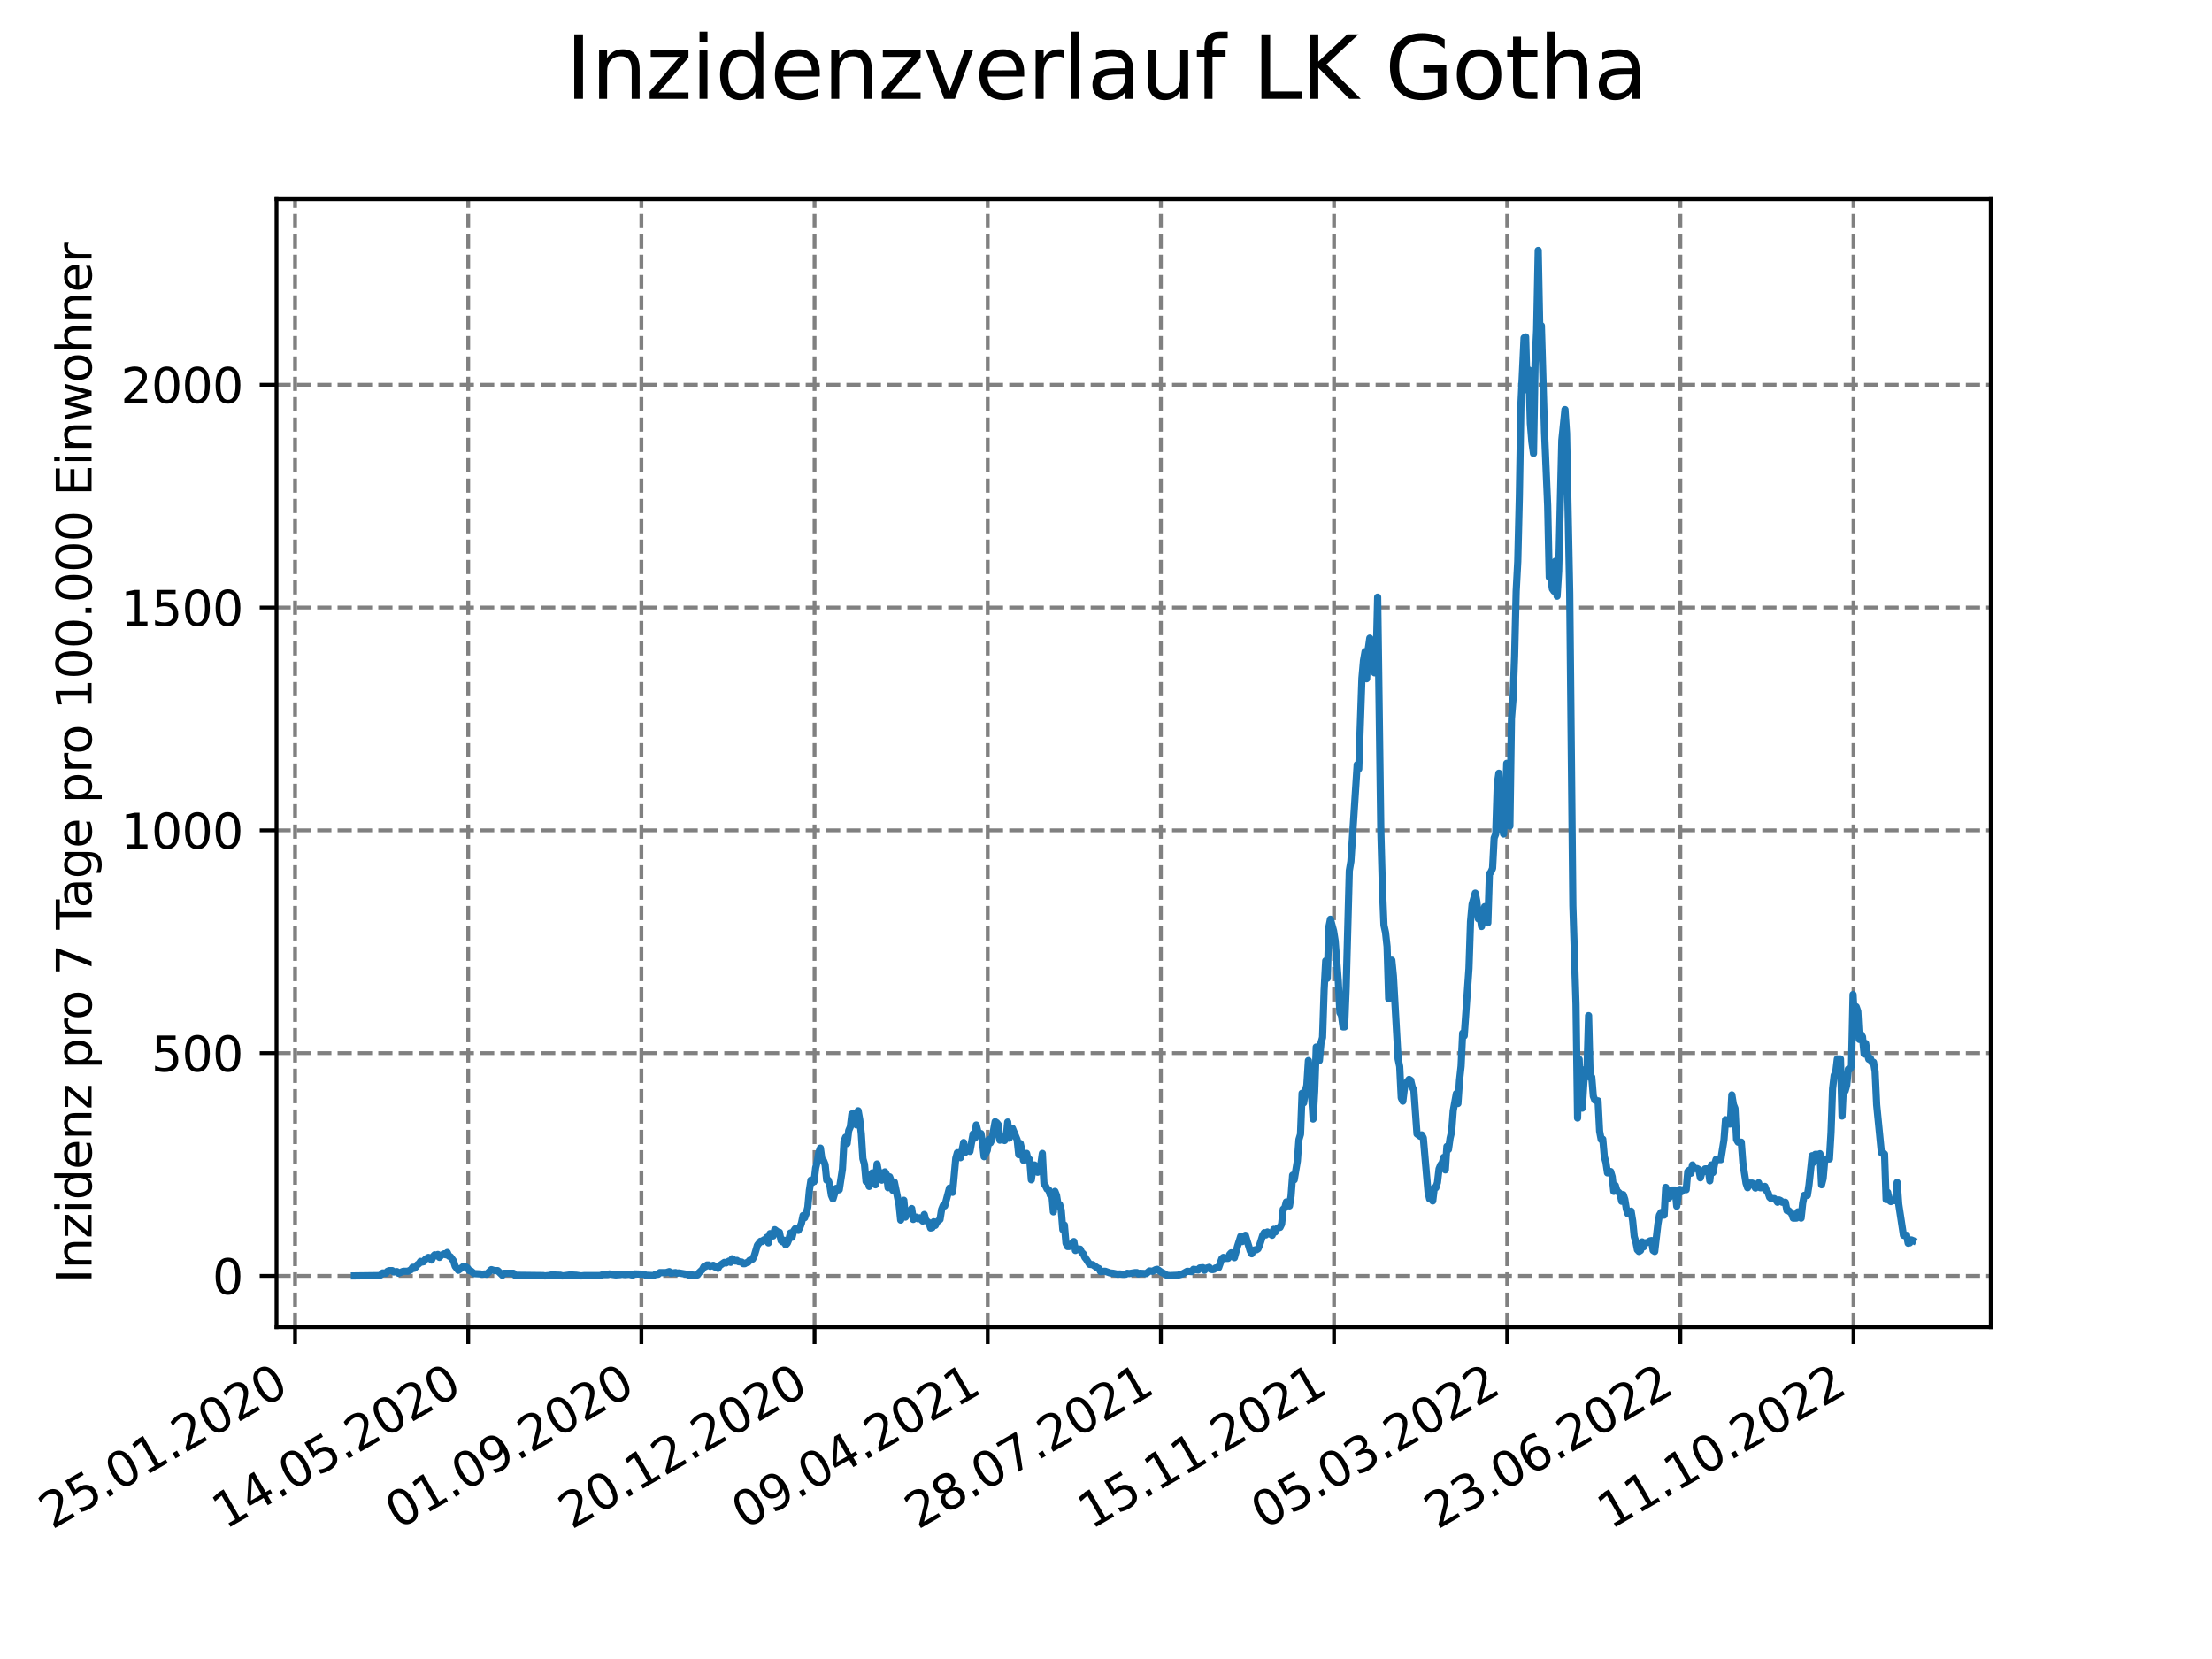 <?xml version="1.0" encoding="utf-8" standalone="no"?>
<!DOCTYPE svg PUBLIC "-//W3C//DTD SVG 1.1//EN"
  "http://www.w3.org/Graphics/SVG/1.1/DTD/svg11.dtd">
<svg xmlns:xlink="http://www.w3.org/1999/xlink" width="460.8pt" height="345.6pt" viewBox="0 0 460.8 345.6" xmlns="http://www.w3.org/2000/svg" version="1.1">
 <defs>
  <style type="text/css">*{stroke-linejoin: round; stroke-linecap: butt}</style>
 </defs>
 <g id="figure_1">
  <g id="patch_1">
   <path d="M 0 345.6 
L 460.8 345.6 
L 460.8 0 
L 0 0 
z
" style="fill: #ffffff"/>
  </g>
  <g id="axes_1">
   <g id="patch_2">
    <path d="M 57.6 276.48 
L 414.72 276.48 
L 414.72 41.472 
L 57.6 41.472 
z
" style="fill: #ffffff"/>
   </g>
   <g id="matplotlib.axis_1">
    <g id="xtick_1">
     <g id="line2d_1">
      <path d="M 61.467 276.48 
L 61.467 41.472 
" clip-path="url(#pa904f0b504)" style="fill: none; stroke-dasharray: 2.96,1.28; stroke-dashoffset: 0; stroke: #808080; stroke-width: 0.8"/>
     </g>
     <g id="line2d_2">
      <defs>
       <path id="m68009071b3" d="M 0 0 
L 0 3.5 
" style="stroke: #000000; stroke-width: 0.8"/>
      </defs>
      <g>
       <use xlink:href="#m68009071b3" x="61.467" y="276.48" style="stroke: #000000; stroke-width: 0.8"/>
      </g>
     </g>
     <g id="text_1">
      <!-- 25.01.2020 -->
      <g transform="translate(10.842 318.689) rotate(-30) scale(0.1 -0.1)">
       <defs>
        <path id="DejaVuSans-32" d="M 1228 531 
L 3431 531 
L 3431 0 
L 469 0 
L 469 531 
Q 828 903 1448 1529 
Q 2069 2156 2228 2338 
Q 2531 2678 2651 2914 
Q 2772 3150 2772 3378 
Q 2772 3750 2511 3984 
Q 2250 4219 1831 4219 
Q 1534 4219 1204 4116 
Q 875 4013 500 3803 
L 500 4441 
Q 881 4594 1212 4672 
Q 1544 4750 1819 4750 
Q 2544 4750 2975 4387 
Q 3406 4025 3406 3419 
Q 3406 3131 3298 2873 
Q 3191 2616 2906 2266 
Q 2828 2175 2409 1742 
Q 1991 1309 1228 531 
z
" transform="scale(0.016)"/>
        <path id="DejaVuSans-35" d="M 691 4666 
L 3169 4666 
L 3169 4134 
L 1269 4134 
L 1269 2991 
Q 1406 3038 1543 3061 
Q 1681 3084 1819 3084 
Q 2600 3084 3056 2656 
Q 3513 2228 3513 1497 
Q 3513 744 3044 326 
Q 2575 -91 1722 -91 
Q 1428 -91 1123 -41 
Q 819 9 494 109 
L 494 744 
Q 775 591 1075 516 
Q 1375 441 1709 441 
Q 2250 441 2565 725 
Q 2881 1009 2881 1497 
Q 2881 1984 2565 2268 
Q 2250 2553 1709 2553 
Q 1456 2553 1204 2497 
Q 953 2441 691 2322 
L 691 4666 
z
" transform="scale(0.016)"/>
        <path id="DejaVuSans-2e" d="M 684 794 
L 1344 794 
L 1344 0 
L 684 0 
L 684 794 
z
" transform="scale(0.016)"/>
        <path id="DejaVuSans-30" d="M 2034 4250 
Q 1547 4250 1301 3770 
Q 1056 3291 1056 2328 
Q 1056 1369 1301 889 
Q 1547 409 2034 409 
Q 2525 409 2770 889 
Q 3016 1369 3016 2328 
Q 3016 3291 2770 3770 
Q 2525 4250 2034 4250 
z
M 2034 4750 
Q 2819 4750 3233 4129 
Q 3647 3509 3647 2328 
Q 3647 1150 3233 529 
Q 2819 -91 2034 -91 
Q 1250 -91 836 529 
Q 422 1150 422 2328 
Q 422 3509 836 4129 
Q 1250 4750 2034 4750 
z
" transform="scale(0.016)"/>
        <path id="DejaVuSans-31" d="M 794 531 
L 1825 531 
L 1825 4091 
L 703 3866 
L 703 4441 
L 1819 4666 
L 2450 4666 
L 2450 531 
L 3481 531 
L 3481 0 
L 794 0 
L 794 531 
z
" transform="scale(0.016)"/>
       </defs>
       <use xlink:href="#DejaVuSans-32"/>
       <use xlink:href="#DejaVuSans-35" x="63.623"/>
       <use xlink:href="#DejaVuSans-2e" x="127.246"/>
       <use xlink:href="#DejaVuSans-30" x="159.033"/>
       <use xlink:href="#DejaVuSans-31" x="222.656"/>
       <use xlink:href="#DejaVuSans-2e" x="286.279"/>
       <use xlink:href="#DejaVuSans-32" x="318.066"/>
       <use xlink:href="#DejaVuSans-30" x="381.689"/>
       <use xlink:href="#DejaVuSans-32" x="445.312"/>
       <use xlink:href="#DejaVuSans-30" x="508.936"/>
      </g>
     </g>
    </g>
    <g id="xtick_2">
     <g id="line2d_3">
      <path d="M 97.54 276.48 
L 97.54 41.472 
" clip-path="url(#pa904f0b504)" style="fill: none; stroke-dasharray: 2.96,1.28; stroke-dashoffset: 0; stroke: #808080; stroke-width: 0.8"/>
     </g>
     <g id="line2d_4">
      <g>
       <use xlink:href="#m68009071b3" x="97.54" y="276.48" style="stroke: #000000; stroke-width: 0.8"/>
      </g>
     </g>
     <g id="text_2">
      <!-- 14.05.2020 -->
      <g transform="translate(46.914 318.689) rotate(-30) scale(0.1 -0.1)">
       <defs>
        <path id="DejaVuSans-34" d="M 2419 4116 
L 825 1625 
L 2419 1625 
L 2419 4116 
z
M 2253 4666 
L 3047 4666 
L 3047 1625 
L 3713 1625 
L 3713 1100 
L 3047 1100 
L 3047 0 
L 2419 0 
L 2419 1100 
L 313 1100 
L 313 1709 
L 2253 4666 
z
" transform="scale(0.016)"/>
       </defs>
       <use xlink:href="#DejaVuSans-31"/>
       <use xlink:href="#DejaVuSans-34" x="63.623"/>
       <use xlink:href="#DejaVuSans-2e" x="127.246"/>
       <use xlink:href="#DejaVuSans-30" x="159.033"/>
       <use xlink:href="#DejaVuSans-35" x="222.656"/>
       <use xlink:href="#DejaVuSans-2e" x="286.279"/>
       <use xlink:href="#DejaVuSans-32" x="318.066"/>
       <use xlink:href="#DejaVuSans-30" x="381.689"/>
       <use xlink:href="#DejaVuSans-32" x="445.312"/>
       <use xlink:href="#DejaVuSans-30" x="508.936"/>
      </g>
     </g>
    </g>
    <g id="xtick_3">
     <g id="line2d_5">
      <path d="M 133.612 276.48 
L 133.612 41.472 
" clip-path="url(#pa904f0b504)" style="fill: none; stroke-dasharray: 2.96,1.28; stroke-dashoffset: 0; stroke: #808080; stroke-width: 0.8"/>
     </g>
     <g id="line2d_6">
      <g>
       <use xlink:href="#m68009071b3" x="133.612" y="276.48" style="stroke: #000000; stroke-width: 0.8"/>
      </g>
     </g>
     <g id="text_3">
      <!-- 01.09.2020 -->
      <g transform="translate(82.987 318.689) rotate(-30) scale(0.1 -0.1)">
       <defs>
        <path id="DejaVuSans-39" d="M 703 97 
L 703 672 
Q 941 559 1184 500 
Q 1428 441 1663 441 
Q 2288 441 2617 861 
Q 2947 1281 2994 2138 
Q 2813 1869 2534 1725 
Q 2256 1581 1919 1581 
Q 1219 1581 811 2004 
Q 403 2428 403 3163 
Q 403 3881 828 4315 
Q 1253 4750 1959 4750 
Q 2769 4750 3195 4129 
Q 3622 3509 3622 2328 
Q 3622 1225 3098 567 
Q 2575 -91 1691 -91 
Q 1453 -91 1209 -44 
Q 966 3 703 97 
z
M 1959 2075 
Q 2384 2075 2632 2365 
Q 2881 2656 2881 3163 
Q 2881 3666 2632 3958 
Q 2384 4250 1959 4250 
Q 1534 4250 1286 3958 
Q 1038 3666 1038 3163 
Q 1038 2656 1286 2365 
Q 1534 2075 1959 2075 
z
" transform="scale(0.016)"/>
       </defs>
       <use xlink:href="#DejaVuSans-30"/>
       <use xlink:href="#DejaVuSans-31" x="63.623"/>
       <use xlink:href="#DejaVuSans-2e" x="127.246"/>
       <use xlink:href="#DejaVuSans-30" x="159.033"/>
       <use xlink:href="#DejaVuSans-39" x="222.656"/>
       <use xlink:href="#DejaVuSans-2e" x="286.279"/>
       <use xlink:href="#DejaVuSans-32" x="318.066"/>
       <use xlink:href="#DejaVuSans-30" x="381.689"/>
       <use xlink:href="#DejaVuSans-32" x="445.312"/>
       <use xlink:href="#DejaVuSans-30" x="508.936"/>
      </g>
     </g>
    </g>
    <g id="xtick_4">
     <g id="line2d_7">
      <path d="M 169.685 276.48 
L 169.685 41.472 
" clip-path="url(#pa904f0b504)" style="fill: none; stroke-dasharray: 2.96,1.28; stroke-dashoffset: 0; stroke: #808080; stroke-width: 0.8"/>
     </g>
     <g id="line2d_8">
      <g>
       <use xlink:href="#m68009071b3" x="169.685" y="276.48" style="stroke: #000000; stroke-width: 0.8"/>
      </g>
     </g>
     <g id="text_4">
      <!-- 20.12.2020 -->
      <g transform="translate(119.06 318.689) rotate(-30) scale(0.1 -0.1)">
       <use xlink:href="#DejaVuSans-32"/>
       <use xlink:href="#DejaVuSans-30" x="63.623"/>
       <use xlink:href="#DejaVuSans-2e" x="127.246"/>
       <use xlink:href="#DejaVuSans-31" x="159.033"/>
       <use xlink:href="#DejaVuSans-32" x="222.656"/>
       <use xlink:href="#DejaVuSans-2e" x="286.279"/>
       <use xlink:href="#DejaVuSans-32" x="318.066"/>
       <use xlink:href="#DejaVuSans-30" x="381.689"/>
       <use xlink:href="#DejaVuSans-32" x="445.312"/>
       <use xlink:href="#DejaVuSans-30" x="508.936"/>
      </g>
     </g>
    </g>
    <g id="xtick_5">
     <g id="line2d_9">
      <path d="M 205.758 276.48 
L 205.758 41.472 
" clip-path="url(#pa904f0b504)" style="fill: none; stroke-dasharray: 2.96,1.28; stroke-dashoffset: 0; stroke: #808080; stroke-width: 0.8"/>
     </g>
     <g id="line2d_10">
      <g>
       <use xlink:href="#m68009071b3" x="205.758" y="276.48" style="stroke: #000000; stroke-width: 0.8"/>
      </g>
     </g>
     <g id="text_5">
      <!-- 09.04.2021 -->
      <g transform="translate(155.133 318.689) rotate(-30) scale(0.1 -0.1)">
       <use xlink:href="#DejaVuSans-30"/>
       <use xlink:href="#DejaVuSans-39" x="63.623"/>
       <use xlink:href="#DejaVuSans-2e" x="127.246"/>
       <use xlink:href="#DejaVuSans-30" x="159.033"/>
       <use xlink:href="#DejaVuSans-34" x="222.656"/>
       <use xlink:href="#DejaVuSans-2e" x="286.279"/>
       <use xlink:href="#DejaVuSans-32" x="318.066"/>
       <use xlink:href="#DejaVuSans-30" x="381.689"/>
       <use xlink:href="#DejaVuSans-32" x="445.312"/>
       <use xlink:href="#DejaVuSans-31" x="508.936"/>
      </g>
     </g>
    </g>
    <g id="xtick_6">
     <g id="line2d_11">
      <path d="M 241.831 276.48 
L 241.831 41.472 
" clip-path="url(#pa904f0b504)" style="fill: none; stroke-dasharray: 2.96,1.28; stroke-dashoffset: 0; stroke: #808080; stroke-width: 0.8"/>
     </g>
     <g id="line2d_12">
      <g>
       <use xlink:href="#m68009071b3" x="241.831" y="276.48" style="stroke: #000000; stroke-width: 0.8"/>
      </g>
     </g>
     <g id="text_6">
      <!-- 28.07.2021 -->
      <g transform="translate(191.205 318.689) rotate(-30) scale(0.1 -0.1)">
       <defs>
        <path id="DejaVuSans-38" d="M 2034 2216 
Q 1584 2216 1326 1975 
Q 1069 1734 1069 1313 
Q 1069 891 1326 650 
Q 1584 409 2034 409 
Q 2484 409 2743 651 
Q 3003 894 3003 1313 
Q 3003 1734 2745 1975 
Q 2488 2216 2034 2216 
z
M 1403 2484 
Q 997 2584 770 2862 
Q 544 3141 544 3541 
Q 544 4100 942 4425 
Q 1341 4750 2034 4750 
Q 2731 4750 3128 4425 
Q 3525 4100 3525 3541 
Q 3525 3141 3298 2862 
Q 3072 2584 2669 2484 
Q 3125 2378 3379 2068 
Q 3634 1759 3634 1313 
Q 3634 634 3220 271 
Q 2806 -91 2034 -91 
Q 1263 -91 848 271 
Q 434 634 434 1313 
Q 434 1759 690 2068 
Q 947 2378 1403 2484 
z
M 1172 3481 
Q 1172 3119 1398 2916 
Q 1625 2713 2034 2713 
Q 2441 2713 2670 2916 
Q 2900 3119 2900 3481 
Q 2900 3844 2670 4047 
Q 2441 4250 2034 4250 
Q 1625 4250 1398 4047 
Q 1172 3844 1172 3481 
z
" transform="scale(0.016)"/>
        <path id="DejaVuSans-37" d="M 525 4666 
L 3525 4666 
L 3525 4397 
L 1831 0 
L 1172 0 
L 2766 4134 
L 525 4134 
L 525 4666 
z
" transform="scale(0.016)"/>
       </defs>
       <use xlink:href="#DejaVuSans-32"/>
       <use xlink:href="#DejaVuSans-38" x="63.623"/>
       <use xlink:href="#DejaVuSans-2e" x="127.246"/>
       <use xlink:href="#DejaVuSans-30" x="159.033"/>
       <use xlink:href="#DejaVuSans-37" x="222.656"/>
       <use xlink:href="#DejaVuSans-2e" x="286.279"/>
       <use xlink:href="#DejaVuSans-32" x="318.066"/>
       <use xlink:href="#DejaVuSans-30" x="381.689"/>
       <use xlink:href="#DejaVuSans-32" x="445.312"/>
       <use xlink:href="#DejaVuSans-31" x="508.936"/>
      </g>
     </g>
    </g>
    <g id="xtick_7">
     <g id="line2d_13">
      <path d="M 277.903 276.48 
L 277.903 41.472 
" clip-path="url(#pa904f0b504)" style="fill: none; stroke-dasharray: 2.96,1.28; stroke-dashoffset: 0; stroke: #808080; stroke-width: 0.8"/>
     </g>
     <g id="line2d_14">
      <g>
       <use xlink:href="#m68009071b3" x="277.903" y="276.48" style="stroke: #000000; stroke-width: 0.8"/>
      </g>
     </g>
     <g id="text_7">
      <!-- 15.11.2021 -->
      <g transform="translate(227.278 318.689) rotate(-30) scale(0.1 -0.1)">
       <use xlink:href="#DejaVuSans-31"/>
       <use xlink:href="#DejaVuSans-35" x="63.623"/>
       <use xlink:href="#DejaVuSans-2e" x="127.246"/>
       <use xlink:href="#DejaVuSans-31" x="159.033"/>
       <use xlink:href="#DejaVuSans-31" x="222.656"/>
       <use xlink:href="#DejaVuSans-2e" x="286.279"/>
       <use xlink:href="#DejaVuSans-32" x="318.066"/>
       <use xlink:href="#DejaVuSans-30" x="381.689"/>
       <use xlink:href="#DejaVuSans-32" x="445.312"/>
       <use xlink:href="#DejaVuSans-31" x="508.936"/>
      </g>
     </g>
    </g>
    <g id="xtick_8">
     <g id="line2d_15">
      <path d="M 313.976 276.48 
L 313.976 41.472 
" clip-path="url(#pa904f0b504)" style="fill: none; stroke-dasharray: 2.96,1.28; stroke-dashoffset: 0; stroke: #808080; stroke-width: 0.8"/>
     </g>
     <g id="line2d_16">
      <g>
       <use xlink:href="#m68009071b3" x="313.976" y="276.48" style="stroke: #000000; stroke-width: 0.8"/>
      </g>
     </g>
     <g id="text_8">
      <!-- 05.03.2022 -->
      <g transform="translate(263.351 318.689) rotate(-30) scale(0.1 -0.1)">
       <defs>
        <path id="DejaVuSans-33" d="M 2597 2516 
Q 3050 2419 3304 2112 
Q 3559 1806 3559 1356 
Q 3559 666 3084 287 
Q 2609 -91 1734 -91 
Q 1441 -91 1130 -33 
Q 819 25 488 141 
L 488 750 
Q 750 597 1062 519 
Q 1375 441 1716 441 
Q 2309 441 2620 675 
Q 2931 909 2931 1356 
Q 2931 1769 2642 2001 
Q 2353 2234 1838 2234 
L 1294 2234 
L 1294 2753 
L 1863 2753 
Q 2328 2753 2575 2939 
Q 2822 3125 2822 3475 
Q 2822 3834 2567 4026 
Q 2313 4219 1838 4219 
Q 1578 4219 1281 4162 
Q 984 4106 628 3988 
L 628 4550 
Q 988 4650 1302 4700 
Q 1616 4750 1894 4750 
Q 2613 4750 3031 4423 
Q 3450 4097 3450 3541 
Q 3450 3153 3228 2886 
Q 3006 2619 2597 2516 
z
" transform="scale(0.016)"/>
       </defs>
       <use xlink:href="#DejaVuSans-30"/>
       <use xlink:href="#DejaVuSans-35" x="63.623"/>
       <use xlink:href="#DejaVuSans-2e" x="127.246"/>
       <use xlink:href="#DejaVuSans-30" x="159.033"/>
       <use xlink:href="#DejaVuSans-33" x="222.656"/>
       <use xlink:href="#DejaVuSans-2e" x="286.279"/>
       <use xlink:href="#DejaVuSans-32" x="318.066"/>
       <use xlink:href="#DejaVuSans-30" x="381.689"/>
       <use xlink:href="#DejaVuSans-32" x="445.312"/>
       <use xlink:href="#DejaVuSans-32" x="508.936"/>
      </g>
     </g>
    </g>
    <g id="xtick_9">
     <g id="line2d_17">
      <path d="M 350.049 276.48 
L 350.049 41.472 
" clip-path="url(#pa904f0b504)" style="fill: none; stroke-dasharray: 2.96,1.28; stroke-dashoffset: 0; stroke: #808080; stroke-width: 0.8"/>
     </g>
     <g id="line2d_18">
      <g>
       <use xlink:href="#m68009071b3" x="350.049" y="276.48" style="stroke: #000000; stroke-width: 0.8"/>
      </g>
     </g>
     <g id="text_9">
      <!-- 23.06.2022 -->
      <g transform="translate(299.423 318.689) rotate(-30) scale(0.1 -0.1)">
       <defs>
        <path id="DejaVuSans-36" d="M 2113 2584 
Q 1688 2584 1439 2293 
Q 1191 2003 1191 1497 
Q 1191 994 1439 701 
Q 1688 409 2113 409 
Q 2538 409 2786 701 
Q 3034 994 3034 1497 
Q 3034 2003 2786 2293 
Q 2538 2584 2113 2584 
z
M 3366 4563 
L 3366 3988 
Q 3128 4100 2886 4159 
Q 2644 4219 2406 4219 
Q 1781 4219 1451 3797 
Q 1122 3375 1075 2522 
Q 1259 2794 1537 2939 
Q 1816 3084 2150 3084 
Q 2853 3084 3261 2657 
Q 3669 2231 3669 1497 
Q 3669 778 3244 343 
Q 2819 -91 2113 -91 
Q 1303 -91 875 529 
Q 447 1150 447 2328 
Q 447 3434 972 4092 
Q 1497 4750 2381 4750 
Q 2619 4750 2861 4703 
Q 3103 4656 3366 4563 
z
" transform="scale(0.016)"/>
       </defs>
       <use xlink:href="#DejaVuSans-32"/>
       <use xlink:href="#DejaVuSans-33" x="63.623"/>
       <use xlink:href="#DejaVuSans-2e" x="127.246"/>
       <use xlink:href="#DejaVuSans-30" x="159.033"/>
       <use xlink:href="#DejaVuSans-36" x="222.656"/>
       <use xlink:href="#DejaVuSans-2e" x="286.279"/>
       <use xlink:href="#DejaVuSans-32" x="318.066"/>
       <use xlink:href="#DejaVuSans-30" x="381.689"/>
       <use xlink:href="#DejaVuSans-32" x="445.312"/>
       <use xlink:href="#DejaVuSans-32" x="508.936"/>
      </g>
     </g>
    </g>
    <g id="xtick_10">
     <g id="line2d_19">
      <path d="M 386.121 276.48 
L 386.121 41.472 
" clip-path="url(#pa904f0b504)" style="fill: none; stroke-dasharray: 2.96,1.28; stroke-dashoffset: 0; stroke: #808080; stroke-width: 0.8"/>
     </g>
     <g id="line2d_20">
      <g>
       <use xlink:href="#m68009071b3" x="386.121" y="276.48" style="stroke: #000000; stroke-width: 0.8"/>
      </g>
     </g>
     <g id="text_10">
      <!-- 11.10.2022 -->
      <g transform="translate(335.496 318.689) rotate(-30) scale(0.1 -0.1)">
       <use xlink:href="#DejaVuSans-31"/>
       <use xlink:href="#DejaVuSans-31" x="63.623"/>
       <use xlink:href="#DejaVuSans-2e" x="127.246"/>
       <use xlink:href="#DejaVuSans-31" x="159.033"/>
       <use xlink:href="#DejaVuSans-30" x="222.656"/>
       <use xlink:href="#DejaVuSans-2e" x="286.279"/>
       <use xlink:href="#DejaVuSans-32" x="318.066"/>
       <use xlink:href="#DejaVuSans-30" x="381.689"/>
       <use xlink:href="#DejaVuSans-32" x="445.312"/>
       <use xlink:href="#DejaVuSans-32" x="508.936"/>
      </g>
     </g>
    </g>
   </g>
   <g id="matplotlib.axis_2">
    <g id="ytick_1">
     <g id="line2d_21">
      <path d="M 57.6 265.798 
L 414.72 265.798 
" clip-path="url(#pa904f0b504)" style="fill: none; stroke-dasharray: 2.96,1.28; stroke-dashoffset: 0; stroke: #808080; stroke-width: 0.8"/>
     </g>
     <g id="line2d_22">
      <defs>
       <path id="m70395639f1" d="M 0 0 
L -3.5 0 
" style="stroke: #000000; stroke-width: 0.8"/>
      </defs>
      <g>
       <use xlink:href="#m70395639f1" x="57.6" y="265.798" style="stroke: #000000; stroke-width: 0.8"/>
      </g>
     </g>
     <g id="text_11">
      <!-- 0 -->
      <g transform="translate(44.237 269.597) scale(0.1 -0.1)">
       <use xlink:href="#DejaVuSans-30"/>
      </g>
     </g>
    </g>
    <g id="ytick_2">
     <g id="line2d_23">
      <path d="M 57.6 219.385 
L 414.72 219.385 
" clip-path="url(#pa904f0b504)" style="fill: none; stroke-dasharray: 2.96,1.28; stroke-dashoffset: 0; stroke: #808080; stroke-width: 0.8"/>
     </g>
     <g id="line2d_24">
      <g>
       <use xlink:href="#m70395639f1" x="57.6" y="219.385" style="stroke: #000000; stroke-width: 0.8"/>
      </g>
     </g>
     <g id="text_12">
      <!-- 500 -->
      <g transform="translate(31.512 223.184) scale(0.1 -0.1)">
       <use xlink:href="#DejaVuSans-35"/>
       <use xlink:href="#DejaVuSans-30" x="63.623"/>
       <use xlink:href="#DejaVuSans-30" x="127.246"/>
      </g>
     </g>
    </g>
    <g id="ytick_3">
     <g id="line2d_25">
      <path d="M 57.6 172.973 
L 414.72 172.973 
" clip-path="url(#pa904f0b504)" style="fill: none; stroke-dasharray: 2.96,1.28; stroke-dashoffset: 0; stroke: #808080; stroke-width: 0.8"/>
     </g>
     <g id="line2d_26">
      <g>
       <use xlink:href="#m70395639f1" x="57.6" y="172.973" style="stroke: #000000; stroke-width: 0.8"/>
      </g>
     </g>
     <g id="text_13">
      <!-- 1000 -->
      <g transform="translate(25.15 176.772) scale(0.1 -0.1)">
       <use xlink:href="#DejaVuSans-31"/>
       <use xlink:href="#DejaVuSans-30" x="63.623"/>
       <use xlink:href="#DejaVuSans-30" x="127.246"/>
       <use xlink:href="#DejaVuSans-30" x="190.869"/>
      </g>
     </g>
    </g>
    <g id="ytick_4">
     <g id="line2d_27">
      <path d="M 57.6 126.56 
L 414.72 126.56 
" clip-path="url(#pa904f0b504)" style="fill: none; stroke-dasharray: 2.96,1.28; stroke-dashoffset: 0; stroke: #808080; stroke-width: 0.8"/>
     </g>
     <g id="line2d_28">
      <g>
       <use xlink:href="#m70395639f1" x="57.6" y="126.56" style="stroke: #000000; stroke-width: 0.8"/>
      </g>
     </g>
     <g id="text_14">
      <!-- 1500 -->
      <g transform="translate(25.15 130.359) scale(0.1 -0.1)">
       <use xlink:href="#DejaVuSans-31"/>
       <use xlink:href="#DejaVuSans-35" x="63.623"/>
       <use xlink:href="#DejaVuSans-30" x="127.246"/>
       <use xlink:href="#DejaVuSans-30" x="190.869"/>
      </g>
     </g>
    </g>
    <g id="ytick_5">
     <g id="line2d_29">
      <path d="M 57.6 80.147 
L 414.72 80.147 
" clip-path="url(#pa904f0b504)" style="fill: none; stroke-dasharray: 2.96,1.28; stroke-dashoffset: 0; stroke: #808080; stroke-width: 0.8"/>
     </g>
     <g id="line2d_30">
      <g>
       <use xlink:href="#m70395639f1" x="57.6" y="80.147" style="stroke: #000000; stroke-width: 0.8"/>
      </g>
     </g>
     <g id="text_15">
      <!-- 2000 -->
      <g transform="translate(25.15 83.947) scale(0.1 -0.1)">
       <use xlink:href="#DejaVuSans-32"/>
       <use xlink:href="#DejaVuSans-30" x="63.623"/>
       <use xlink:href="#DejaVuSans-30" x="127.246"/>
       <use xlink:href="#DejaVuSans-30" x="190.869"/>
      </g>
     </g>
    </g>
    <g id="text_16">
     <!-- Inzidenz pro 7 Tage pro 100.000 Einwohner -->
     <g transform="translate(19.07 267.301) rotate(-90) scale(0.1 -0.1)">
      <defs>
       <path id="DejaVuSans-49" d="M 628 4666 
L 1259 4666 
L 1259 0 
L 628 0 
L 628 4666 
z
" transform="scale(0.016)"/>
       <path id="DejaVuSans-6e" d="M 3513 2113 
L 3513 0 
L 2938 0 
L 2938 2094 
Q 2938 2591 2744 2837 
Q 2550 3084 2163 3084 
Q 1697 3084 1428 2787 
Q 1159 2491 1159 1978 
L 1159 0 
L 581 0 
L 581 3500 
L 1159 3500 
L 1159 2956 
Q 1366 3272 1645 3428 
Q 1925 3584 2291 3584 
Q 2894 3584 3203 3211 
Q 3513 2838 3513 2113 
z
" transform="scale(0.016)"/>
       <path id="DejaVuSans-7a" d="M 353 3500 
L 3084 3500 
L 3084 2975 
L 922 459 
L 3084 459 
L 3084 0 
L 275 0 
L 275 525 
L 2438 3041 
L 353 3041 
L 353 3500 
z
" transform="scale(0.016)"/>
       <path id="DejaVuSans-69" d="M 603 3500 
L 1178 3500 
L 1178 0 
L 603 0 
L 603 3500 
z
M 603 4863 
L 1178 4863 
L 1178 4134 
L 603 4134 
L 603 4863 
z
" transform="scale(0.016)"/>
       <path id="DejaVuSans-64" d="M 2906 2969 
L 2906 4863 
L 3481 4863 
L 3481 0 
L 2906 0 
L 2906 525 
Q 2725 213 2448 61 
Q 2172 -91 1784 -91 
Q 1150 -91 751 415 
Q 353 922 353 1747 
Q 353 2572 751 3078 
Q 1150 3584 1784 3584 
Q 2172 3584 2448 3432 
Q 2725 3281 2906 2969 
z
M 947 1747 
Q 947 1113 1208 752 
Q 1469 391 1925 391 
Q 2381 391 2643 752 
Q 2906 1113 2906 1747 
Q 2906 2381 2643 2742 
Q 2381 3103 1925 3103 
Q 1469 3103 1208 2742 
Q 947 2381 947 1747 
z
" transform="scale(0.016)"/>
       <path id="DejaVuSans-65" d="M 3597 1894 
L 3597 1613 
L 953 1613 
Q 991 1019 1311 708 
Q 1631 397 2203 397 
Q 2534 397 2845 478 
Q 3156 559 3463 722 
L 3463 178 
Q 3153 47 2828 -22 
Q 2503 -91 2169 -91 
Q 1331 -91 842 396 
Q 353 884 353 1716 
Q 353 2575 817 3079 
Q 1281 3584 2069 3584 
Q 2775 3584 3186 3129 
Q 3597 2675 3597 1894 
z
M 3022 2063 
Q 3016 2534 2758 2815 
Q 2500 3097 2075 3097 
Q 1594 3097 1305 2825 
Q 1016 2553 972 2059 
L 3022 2063 
z
" transform="scale(0.016)"/>
       <path id="DejaVuSans-20" transform="scale(0.016)"/>
       <path id="DejaVuSans-70" d="M 1159 525 
L 1159 -1331 
L 581 -1331 
L 581 3500 
L 1159 3500 
L 1159 2969 
Q 1341 3281 1617 3432 
Q 1894 3584 2278 3584 
Q 2916 3584 3314 3078 
Q 3713 2572 3713 1747 
Q 3713 922 3314 415 
Q 2916 -91 2278 -91 
Q 1894 -91 1617 61 
Q 1341 213 1159 525 
z
M 3116 1747 
Q 3116 2381 2855 2742 
Q 2594 3103 2138 3103 
Q 1681 3103 1420 2742 
Q 1159 2381 1159 1747 
Q 1159 1113 1420 752 
Q 1681 391 2138 391 
Q 2594 391 2855 752 
Q 3116 1113 3116 1747 
z
" transform="scale(0.016)"/>
       <path id="DejaVuSans-72" d="M 2631 2963 
Q 2534 3019 2420 3045 
Q 2306 3072 2169 3072 
Q 1681 3072 1420 2755 
Q 1159 2438 1159 1844 
L 1159 0 
L 581 0 
L 581 3500 
L 1159 3500 
L 1159 2956 
Q 1341 3275 1631 3429 
Q 1922 3584 2338 3584 
Q 2397 3584 2469 3576 
Q 2541 3569 2628 3553 
L 2631 2963 
z
" transform="scale(0.016)"/>
       <path id="DejaVuSans-6f" d="M 1959 3097 
Q 1497 3097 1228 2736 
Q 959 2375 959 1747 
Q 959 1119 1226 758 
Q 1494 397 1959 397 
Q 2419 397 2687 759 
Q 2956 1122 2956 1747 
Q 2956 2369 2687 2733 
Q 2419 3097 1959 3097 
z
M 1959 3584 
Q 2709 3584 3137 3096 
Q 3566 2609 3566 1747 
Q 3566 888 3137 398 
Q 2709 -91 1959 -91 
Q 1206 -91 779 398 
Q 353 888 353 1747 
Q 353 2609 779 3096 
Q 1206 3584 1959 3584 
z
" transform="scale(0.016)"/>
       <path id="DejaVuSans-54" d="M -19 4666 
L 3928 4666 
L 3928 4134 
L 2272 4134 
L 2272 0 
L 1638 0 
L 1638 4134 
L -19 4134 
L -19 4666 
z
" transform="scale(0.016)"/>
       <path id="DejaVuSans-61" d="M 2194 1759 
Q 1497 1759 1228 1600 
Q 959 1441 959 1056 
Q 959 750 1161 570 
Q 1363 391 1709 391 
Q 2188 391 2477 730 
Q 2766 1069 2766 1631 
L 2766 1759 
L 2194 1759 
z
M 3341 1997 
L 3341 0 
L 2766 0 
L 2766 531 
Q 2569 213 2275 61 
Q 1981 -91 1556 -91 
Q 1019 -91 701 211 
Q 384 513 384 1019 
Q 384 1609 779 1909 
Q 1175 2209 1959 2209 
L 2766 2209 
L 2766 2266 
Q 2766 2663 2505 2880 
Q 2244 3097 1772 3097 
Q 1472 3097 1187 3025 
Q 903 2953 641 2809 
L 641 3341 
Q 956 3463 1253 3523 
Q 1550 3584 1831 3584 
Q 2591 3584 2966 3190 
Q 3341 2797 3341 1997 
z
" transform="scale(0.016)"/>
       <path id="DejaVuSans-67" d="M 2906 1791 
Q 2906 2416 2648 2759 
Q 2391 3103 1925 3103 
Q 1463 3103 1205 2759 
Q 947 2416 947 1791 
Q 947 1169 1205 825 
Q 1463 481 1925 481 
Q 2391 481 2648 825 
Q 2906 1169 2906 1791 
z
M 3481 434 
Q 3481 -459 3084 -895 
Q 2688 -1331 1869 -1331 
Q 1566 -1331 1297 -1286 
Q 1028 -1241 775 -1147 
L 775 -588 
Q 1028 -725 1275 -790 
Q 1522 -856 1778 -856 
Q 2344 -856 2625 -561 
Q 2906 -266 2906 331 
L 2906 616 
Q 2728 306 2450 153 
Q 2172 0 1784 0 
Q 1141 0 747 490 
Q 353 981 353 1791 
Q 353 2603 747 3093 
Q 1141 3584 1784 3584 
Q 2172 3584 2450 3431 
Q 2728 3278 2906 2969 
L 2906 3500 
L 3481 3500 
L 3481 434 
z
" transform="scale(0.016)"/>
       <path id="DejaVuSans-45" d="M 628 4666 
L 3578 4666 
L 3578 4134 
L 1259 4134 
L 1259 2753 
L 3481 2753 
L 3481 2222 
L 1259 2222 
L 1259 531 
L 3634 531 
L 3634 0 
L 628 0 
L 628 4666 
z
" transform="scale(0.016)"/>
       <path id="DejaVuSans-77" d="M 269 3500 
L 844 3500 
L 1563 769 
L 2278 3500 
L 2956 3500 
L 3675 769 
L 4391 3500 
L 4966 3500 
L 4050 0 
L 3372 0 
L 2619 2869 
L 1863 0 
L 1184 0 
L 269 3500 
z
" transform="scale(0.016)"/>
       <path id="DejaVuSans-68" d="M 3513 2113 
L 3513 0 
L 2938 0 
L 2938 2094 
Q 2938 2591 2744 2837 
Q 2550 3084 2163 3084 
Q 1697 3084 1428 2787 
Q 1159 2491 1159 1978 
L 1159 0 
L 581 0 
L 581 4863 
L 1159 4863 
L 1159 2956 
Q 1366 3272 1645 3428 
Q 1925 3584 2291 3584 
Q 2894 3584 3203 3211 
Q 3513 2838 3513 2113 
z
" transform="scale(0.016)"/>
      </defs>
      <use xlink:href="#DejaVuSans-49"/>
      <use xlink:href="#DejaVuSans-6e" x="29.492"/>
      <use xlink:href="#DejaVuSans-7a" x="92.871"/>
      <use xlink:href="#DejaVuSans-69" x="145.361"/>
      <use xlink:href="#DejaVuSans-64" x="173.145"/>
      <use xlink:href="#DejaVuSans-65" x="236.621"/>
      <use xlink:href="#DejaVuSans-6e" x="298.145"/>
      <use xlink:href="#DejaVuSans-7a" x="361.523"/>
      <use xlink:href="#DejaVuSans-20" x="414.014"/>
      <use xlink:href="#DejaVuSans-70" x="445.801"/>
      <use xlink:href="#DejaVuSans-72" x="509.277"/>
      <use xlink:href="#DejaVuSans-6f" x="548.141"/>
      <use xlink:href="#DejaVuSans-20" x="609.322"/>
      <use xlink:href="#DejaVuSans-37" x="641.109"/>
      <use xlink:href="#DejaVuSans-20" x="704.732"/>
      <use xlink:href="#DejaVuSans-54" x="736.52"/>
      <use xlink:href="#DejaVuSans-61" x="781.104"/>
      <use xlink:href="#DejaVuSans-67" x="842.383"/>
      <use xlink:href="#DejaVuSans-65" x="905.859"/>
      <use xlink:href="#DejaVuSans-20" x="967.383"/>
      <use xlink:href="#DejaVuSans-70" x="999.17"/>
      <use xlink:href="#DejaVuSans-72" x="1062.646"/>
      <use xlink:href="#DejaVuSans-6f" x="1101.51"/>
      <use xlink:href="#DejaVuSans-20" x="1162.691"/>
      <use xlink:href="#DejaVuSans-31" x="1194.479"/>
      <use xlink:href="#DejaVuSans-30" x="1258.102"/>
      <use xlink:href="#DejaVuSans-30" x="1321.725"/>
      <use xlink:href="#DejaVuSans-2e" x="1385.348"/>
      <use xlink:href="#DejaVuSans-30" x="1417.135"/>
      <use xlink:href="#DejaVuSans-30" x="1480.758"/>
      <use xlink:href="#DejaVuSans-30" x="1544.381"/>
      <use xlink:href="#DejaVuSans-20" x="1608.004"/>
      <use xlink:href="#DejaVuSans-45" x="1639.791"/>
      <use xlink:href="#DejaVuSans-69" x="1702.975"/>
      <use xlink:href="#DejaVuSans-6e" x="1730.758"/>
      <use xlink:href="#DejaVuSans-77" x="1794.137"/>
      <use xlink:href="#DejaVuSans-6f" x="1875.924"/>
      <use xlink:href="#DejaVuSans-68" x="1937.105"/>
      <use xlink:href="#DejaVuSans-6e" x="2000.484"/>
      <use xlink:href="#DejaVuSans-65" x="2063.863"/>
      <use xlink:href="#DejaVuSans-72" x="2125.387"/>
     </g>
    </g>
   </g>
   <g id="line2d_31">
    <path d="M 73.833 265.798 
L 79.08 265.729 
L 79.408 265.523 
L 79.736 265.179 
L 80.391 265.247 
L 80.719 264.835 
L 81.047 264.697 
L 81.703 264.697 
L 82.031 264.972 
L 82.687 264.903 
L 83.015 265.247 
L 83.999 264.835 
L 84.982 264.835 
L 85.638 264.49 
L 85.966 264.009 
L 86.294 264.215 
L 86.622 263.94 
L 86.95 263.458 
L 87.278 263.252 
L 87.606 262.77 
L 87.934 262.908 
L 88.262 262.839 
L 88.59 262.358 
L 89.246 261.945 
L 89.574 262.082 
L 89.901 262.495 
L 90.229 261.738 
L 90.557 261.394 
L 90.885 261.601 
L 91.213 261.325 
L 91.541 261.945 
L 91.869 261.532 
L 92.525 261.188 
L 92.853 261.394 
L 93.181 260.913 
L 93.509 261.669 
L 93.837 261.807 
L 94.493 262.702 
L 94.82 263.802 
L 95.476 264.628 
L 96.132 264.146 
L 96.46 263.871 
L 96.788 263.802 
L 97.116 263.94 
L 97.444 264.215 
L 97.772 264.697 
L 98.1 264.766 
L 98.756 265.316 
L 100.067 265.385 
L 100.395 265.454 
L 101.051 265.385 
L 101.379 265.454 
L 102.363 264.49 
L 103.019 264.697 
L 103.675 264.697 
L 104.659 265.66 
L 104.986 265.247 
L 106.954 265.247 
L 107.282 265.66 
L 113.185 265.729 
L 113.513 265.798 
L 114.169 265.729 
L 114.497 265.729 
L 114.824 265.591 
L 116.792 265.66 
L 117.12 265.798 
L 117.776 265.729 
L 118.76 265.591 
L 120.071 265.66 
L 121.055 265.798 
L 121.711 265.729 
L 124.99 265.729 
L 125.646 265.523 
L 126.63 265.523 
L 126.958 265.385 
L 128.27 265.591 
L 129.254 265.523 
L 129.581 265.454 
L 130.237 265.523 
L 130.893 265.454 
L 131.221 265.454 
L 131.549 265.591 
L 131.877 265.591 
L 132.205 265.385 
L 134.173 265.454 
L 134.5 265.66 
L 136.14 265.729 
L 136.468 265.523 
L 137.124 265.454 
L 137.452 265.11 
L 138.764 265.11 
L 139.42 264.903 
L 139.747 265.247 
L 140.731 265.11 
L 141.059 265.247 
L 141.387 265.179 
L 143.027 265.454 
L 143.355 265.454 
L 143.683 265.729 
L 144.011 265.591 
L 144.666 265.66 
L 145.322 265.591 
L 145.65 265.11 
L 146.306 264.49 
L 146.634 263.871 
L 146.962 263.871 
L 147.29 263.527 
L 147.618 263.527 
L 147.946 263.802 
L 148.602 263.596 
L 148.93 263.94 
L 149.258 263.94 
L 149.585 264.215 
L 149.913 263.665 
L 150.897 262.977 
L 151.225 263.114 
L 151.881 262.702 
L 152.209 262.977 
L 152.537 262.22 
L 153.193 262.702 
L 153.521 262.564 
L 153.849 262.839 
L 154.504 262.908 
L 154.832 263.252 
L 155.16 263.252 
L 155.488 263.046 
L 155.816 262.977 
L 156.144 262.564 
L 156.472 262.495 
L 156.8 262.289 
L 157.128 261.601 
L 157.784 259.399 
L 158.44 258.573 
L 158.768 258.642 
L 159.096 258.298 
L 159.423 258.229 
L 159.751 257.747 
L 160.079 258.917 
L 160.407 256.991 
L 161.063 257.472 
L 161.391 256.165 
L 162.047 256.647 
L 162.375 256.715 
L 162.703 258.436 
L 163.031 258.711 
L 163.359 258.367 
L 163.687 259.33 
L 164.015 258.986 
L 164.342 258.16 
L 164.67 256.853 
L 164.998 257.747 
L 165.326 256.44 
L 165.654 255.959 
L 165.982 256.027 
L 166.31 256.303 
L 166.638 255.683 
L 166.966 254.789 
L 167.294 253.206 
L 167.622 253.688 
L 167.95 252.793 
L 168.278 251.486 
L 168.606 247.977 
L 168.934 245.844 
L 169.261 246.326 
L 169.589 246.119 
L 169.917 243.298 
L 170.245 241.991 
L 170.573 240.064 
L 170.901 239.17 
L 171.229 241.578 
L 171.557 241.784 
L 171.885 242.61 
L 172.213 245.844 
L 172.541 245.844 
L 172.869 246.876 
L 173.197 249.009 
L 173.525 249.766 
L 174.18 247.564 
L 174.508 247.908 
L 174.836 247.839 
L 175.492 243.573 
L 175.82 237.794 
L 176.148 236.899 
L 176.476 238.206 
L 176.804 235.523 
L 177.132 234.766 
L 177.46 232.083 
L 177.788 231.876 
L 178.444 234.353 
L 178.772 231.395 
L 179.1 233.252 
L 179.427 236.211 
L 179.755 241.372 
L 180.083 242.541 
L 180.411 246.119 
L 180.739 245.431 
L 181.067 247.151 
L 181.395 244.881 
L 181.723 244.33 
L 182.051 245.982 
L 182.379 246.807 
L 182.707 242.472 
L 183.035 244.33 
L 183.363 244.261 
L 183.691 245.844 
L 184.019 245.225 
L 184.346 244.124 
L 184.674 244.674 
L 185.002 247.427 
L 185.33 245.156 
L 185.658 246.05 
L 185.986 247.977 
L 186.314 246.257 
L 187.298 251.004 
L 187.626 254.17 
L 188.282 250.041 
L 188.61 253.55 
L 189.265 252.243 
L 189.593 252.656 
L 189.921 251.761 
L 190.249 254.032 
L 190.577 253.688 
L 190.905 253.55 
L 191.233 253.894 
L 191.561 253.688 
L 192.217 254.376 
L 192.545 253 
L 192.873 254.238 
L 193.529 254.72 
L 193.857 255.821 
L 194.184 255.752 
L 194.512 254.514 
L 194.84 255.27 
L 195.168 254.582 
L 195.824 254.032 
L 196.152 251.968 
L 196.48 251.142 
L 196.808 251.211 
L 197.792 247.495 
L 198.448 248.39 
L 199.103 241.303 
L 199.431 240.133 
L 199.759 240.477 
L 200.087 241.165 
L 200.743 238 
L 201.071 240.064 
L 201.399 239.376 
L 201.727 239.239 
L 202.055 239.858 
L 202.711 236.211 
L 203.039 237.106 
L 203.367 234.353 
L 203.695 235.661 
L 204.022 236.211 
L 204.35 236.142 
L 204.678 238 
L 205.006 240.959 
L 205.662 239.651 
L 205.99 237.381 
L 206.318 238.069 
L 206.646 237.312 
L 207.302 233.665 
L 207.63 233.872 
L 207.958 234.285 
L 208.286 237.518 
L 208.941 236.899 
L 209.269 237.587 
L 209.597 237.037 
L 209.925 233.734 
L 210.253 237.106 
L 210.581 236.28 
L 210.909 235.041 
L 211.893 237.45 
L 212.221 240.546 
L 212.549 238.206 
L 212.877 239.583 
L 213.205 241.716 
L 213.533 240.684 
L 213.86 240.271 
L 214.188 241.784 
L 214.516 241.578 
L 214.844 245.775 
L 215.172 243.367 
L 215.5 242.679 
L 216.156 244.193 
L 216.484 243.023 
L 216.812 242.61 
L 217.14 240.271 
L 217.468 246.532 
L 217.796 247.014 
L 218.124 247.702 
L 218.452 247.839 
L 218.78 248.94 
L 219.107 248.665 
L 219.435 252.449 
L 219.763 248.183 
L 220.091 249.009 
L 220.419 251.004 
L 220.747 250.936 
L 221.075 252.105 
L 221.403 256.165 
L 221.731 255.202 
L 222.059 258.986 
L 222.387 259.674 
L 222.715 259.674 
L 223.699 258.642 
L 224.026 260.5 
L 224.354 260.156 
L 225.01 260.225 
L 225.338 260.913 
L 225.666 261.188 
L 225.994 261.945 
L 226.322 262.358 
L 226.978 263.39 
L 227.634 263.458 
L 228.618 264.146 
L 228.945 264.284 
L 229.273 264.903 
L 229.929 264.835 
L 230.257 264.835 
L 231.241 265.179 
L 231.897 265.247 
L 232.881 265.454 
L 233.209 265.385 
L 233.864 265.454 
L 234.52 265.454 
L 234.848 265.247 
L 235.176 265.316 
L 236.488 265.11 
L 236.816 265.11 
L 237.144 265.385 
L 237.472 265.247 
L 238.783 265.316 
L 239.439 264.766 
L 240.095 264.835 
L 240.751 264.49 
L 241.079 264.422 
L 242.063 265.11 
L 242.391 265.247 
L 243.047 265.66 
L 243.702 265.729 
L 245.342 265.66 
L 246.326 265.385 
L 247.31 264.835 
L 248.294 264.903 
L 248.621 264.422 
L 249.605 264.559 
L 249.933 264.146 
L 250.589 264.078 
L 250.917 264.628 
L 251.245 264.215 
L 251.901 264.009 
L 252.229 264.422 
L 252.557 264.49 
L 252.885 264.422 
L 253.213 264.146 
L 253.868 264.078 
L 254.524 262.22 
L 254.852 261.945 
L 255.18 262.151 
L 255.836 262.151 
L 256.164 261.325 
L 256.492 260.981 
L 256.82 261.738 
L 257.148 262.013 
L 257.804 259.605 
L 258.46 257.541 
L 258.787 258.642 
L 259.115 257.679 
L 259.443 257.335 
L 260.427 260.569 
L 260.755 261.188 
L 261.083 260.5 
L 261.411 260.362 
L 261.739 260.362 
L 262.067 260.156 
L 262.395 259.399 
L 263.051 257.335 
L 263.379 256.784 
L 263.706 257.266 
L 264.034 256.647 
L 265.018 257.335 
L 265.346 256.096 
L 265.674 256.647 
L 266.002 255.959 
L 266.33 255.752 
L 266.658 255.683 
L 266.986 254.995 
L 267.314 251.899 
L 267.642 251.624 
L 267.97 250.385 
L 268.298 250.454 
L 268.625 251.211 
L 268.953 249.147 
L 269.281 244.812 
L 269.609 245.775 
L 270.265 241.853 
L 270.593 237.381 
L 270.921 236.28 
L 271.249 227.748 
L 271.577 229.743 
L 271.905 227.404 
L 272.233 226.097 
L 272.561 220.936 
L 272.889 226.647 
L 273.217 228.161 
L 273.544 233.115 
L 273.872 227.335 
L 274.2 218.115 
L 274.856 220.936 
L 275.184 217.289 
L 275.512 216.12 
L 275.84 206.212 
L 276.168 200.157 
L 276.496 203.803 
L 276.824 193.138 
L 277.152 191.487 
L 277.808 193.895 
L 278.136 195.959 
L 278.791 204.423 
L 279.119 210.959 
L 279.447 211.51 
L 279.775 213.918 
L 280.103 213.918 
L 280.431 205.73 
L 281.087 181.372 
L 281.415 179.446 
L 282.727 159.286 
L 283.055 160.18 
L 283.71 141.327 
L 284.038 137.612 
L 284.366 135.754 
L 284.694 141.396 
L 285.022 135.272 
L 285.35 132.933 
L 285.678 137.474 
L 286.006 134.653 
L 286.334 140.157 
L 286.662 138.093 
L 286.99 124.401 
L 287.646 172.84 
L 287.974 184.813 
L 288.301 192.726 
L 288.629 194.239 
L 288.957 197.198 
L 289.285 208.069 
L 289.613 206.143 
L 289.941 200.019 
L 290.269 203.322 
L 291.253 220.592 
L 291.581 222.175 
L 291.909 228.711 
L 292.237 229.399 
L 292.565 226.716 
L 292.893 225.684 
L 293.548 224.858 
L 293.876 225.064 
L 294.204 226.441 
L 294.532 227.129 
L 295.188 236.211 
L 295.844 236.693 
L 296.172 236.418 
L 296.5 237.037 
L 297.484 248.321 
L 297.812 249.766 
L 298.14 248.871 
L 298.467 250.179 
L 298.795 247.427 
L 299.123 247.427 
L 299.451 246.326 
L 299.779 243.505 
L 300.107 242.679 
L 300.435 242.266 
L 300.763 241.096 
L 301.091 243.711 
L 301.419 238.826 
L 301.747 239.445 
L 302.075 237.106 
L 302.403 235.729 
L 302.731 231.395 
L 303.386 227.817 
L 303.714 229.881 
L 304.042 225.064 
L 304.37 222.106 
L 304.698 215.225 
L 305.026 215.776 
L 306.01 201.739 
L 306.338 191.969 
L 306.666 188.391 
L 307.322 186.051 
L 307.65 187.771 
L 307.978 191.418 
L 308.305 190.661 
L 308.633 193.001 
L 308.961 190.18 
L 309.289 188.872 
L 309.617 190.248 
L 309.945 192.244 
L 310.273 182.061 
L 310.601 181.648 
L 310.929 180.891 
L 311.257 174.561 
L 311.585 173.735 
L 311.913 163.345 
L 312.241 161.075 
L 312.569 170.019 
L 312.897 172.359 
L 313.224 173.735 
L 313.552 168.506 
L 313.88 159.01 
L 314.208 168.712 
L 314.536 172.084 
L 314.864 149.722 
L 315.192 145.593 
L 315.52 136.648 
L 315.848 123.162 
L 316.176 116.97 
L 316.504 103.484 
L 316.832 84.424 
L 317.488 70.388 
L 317.816 70.181 
L 318.143 81.259 
L 318.471 77.062 
L 318.799 88.209 
L 319.127 92.131 
L 319.455 94.47 
L 319.783 75.686 
L 320.111 68.737 
L 320.439 52.154 
L 320.767 68.943 
L 321.095 67.842 
L 321.751 89.998 
L 322.407 105.341 
L 322.735 120.272 
L 323.062 120.548 
L 323.39 122.681 
L 323.718 123.162 
L 324.046 116.901 
L 324.374 124.194 
L 324.702 118.965 
L 325.358 91.718 
L 326.014 85.319 
L 326.342 90.273 
L 326.998 123.575 
L 327.654 188.666 
L 328.309 209.239 
L 328.637 232.908 
L 328.965 220.661 
L 329.293 228.711 
L 329.621 230.844 
L 329.949 225.409 
L 330.277 222.725 
L 330.605 222.725 
L 330.933 211.578 
L 331.261 224.445 
L 331.589 224.376 
L 331.917 228.367 
L 332.245 229.193 
L 332.573 229.33 
L 332.9 229.33 
L 333.228 235.661 
L 333.556 237.381 
L 333.884 237.312 
L 334.212 240.959 
L 334.54 242.128 
L 334.868 244.33 
L 335.196 244.055 
L 335.524 244.055 
L 335.852 245.156 
L 336.18 248.183 
L 336.508 246.945 
L 336.836 248.046 
L 337.492 248.665 
L 337.82 250.248 
L 338.147 248.871 
L 338.475 249.835 
L 338.803 251.899 
L 339.131 252.862 
L 339.787 252.312 
L 340.115 254.307 
L 340.443 257.61 
L 340.771 258.642 
L 341.099 260.362 
L 341.427 260.706 
L 341.755 260.5 
L 342.083 258.711 
L 342.411 259.743 
L 342.739 258.917 
L 343.394 258.78 
L 343.722 258.504 
L 344.05 258.436 
L 344.378 260.5 
L 344.706 260.706 
L 345.362 255.064 
L 345.69 253.137 
L 346.018 252.587 
L 346.346 253.137 
L 346.674 253.137 
L 347.002 247.358 
L 347.33 249.697 
L 347.658 249.56 
L 347.985 249.078 
L 348.313 247.908 
L 348.969 247.908 
L 349.297 251.28 
L 349.625 248.734 
L 349.953 247.771 
L 350.281 248.252 
L 350.609 247.839 
L 351.265 247.839 
L 351.593 244.055 
L 351.921 243.78 
L 352.249 244.399 
L 352.577 242.679 
L 352.904 243.436 
L 353.56 243.436 
L 353.888 243.642 
L 354.216 245.362 
L 354.544 244.193 
L 354.872 244.124 
L 355.2 243.505 
L 355.856 243.505 
L 356.184 245.982 
L 356.512 242.679 
L 356.84 244.261 
L 357.168 242.541 
L 357.496 241.509 
L 358.479 241.578 
L 359.135 237.45 
L 359.463 233.252 
L 359.791 234.147 
L 360.447 234.147 
L 360.775 228.092 
L 361.103 230.087 
L 361.431 230.913 
L 361.759 237.381 
L 362.087 237.931 
L 362.742 237.931 
L 363.07 242.266 
L 363.726 246.463 
L 364.054 247.427 
L 364.382 246.463 
L 365.038 246.463 
L 365.694 247.495 
L 366.022 247.082 
L 366.35 246.394 
L 366.678 247.427 
L 367.334 247.427 
L 367.661 247.151 
L 367.989 248.046 
L 368.317 248.459 
L 368.645 249.422 
L 368.973 249.697 
L 369.629 249.697 
L 369.957 249.972 
L 370.285 250.454 
L 370.613 249.972 
L 370.941 250.11 
L 371.269 250.454 
L 371.925 250.454 
L 372.253 252.174 
L 372.58 252.174 
L 373.236 252.793 
L 373.564 253.757 
L 374.22 253.757 
L 374.548 252.449 
L 374.876 252.587 
L 375.204 253.757 
L 375.532 250.66 
L 375.86 249.009 
L 376.516 249.009 
L 376.844 246.876 
L 377.5 240.752 
L 377.827 242.128 
L 378.155 240.477 
L 378.811 240.477 
L 379.139 240.339 
L 379.467 246.807 
L 379.795 245.5 
L 380.123 241.716 
L 380.451 241.44 
L 381.107 241.44 
L 381.435 235.936 
L 381.763 226.785 
L 382.091 224.032 
L 382.419 223.344 
L 382.746 220.592 
L 383.402 220.592 
L 383.73 232.496 
L 384.058 225.615 
L 384.386 227.266 
L 384.714 226.028 
L 385.042 222.725 
L 385.37 222.725 
L 385.698 222.175 
L 386.026 207.175 
L 386.354 213.574 
L 386.682 209.721 
L 387.01 210.684 
L 387.338 216.532 
L 387.665 215.432 
L 387.993 215.982 
L 388.321 219.56 
L 388.649 217.358 
L 388.977 219.422 
L 389.305 220.661 
L 389.633 220.454 
L 389.961 221.349 
L 390.289 221.28 
L 390.617 223.207 
L 390.945 230.156 
L 391.929 240.133 
L 392.257 240.339 
L 392.584 240.408 
L 392.912 249.904 
L 393.24 248.39 
L 393.568 250.041 
L 393.896 250.316 
L 394.224 250.11 
L 394.88 250.11 
L 395.208 246.326 
L 395.536 250.867 
L 396.52 257.335 
L 397.176 257.335 
L 397.503 258.986 
L 397.831 258.917 
L 398.159 258.298 
L 398.487 258.436 
L 398.487 258.436 
" clip-path="url(#pa904f0b504)" style="fill: none; stroke: #1f77b4; stroke-width: 1.5; stroke-linecap: square"/>
   </g>
   <g id="patch_3">
    <path d="M 57.6 276.48 
L 57.6 41.472 
" style="fill: none; stroke: #000000; stroke-width: 0.8; stroke-linejoin: miter; stroke-linecap: square"/>
   </g>
   <g id="patch_4">
    <path d="M 414.72 276.48 
L 414.72 41.472 
" style="fill: none; stroke: #000000; stroke-width: 0.8; stroke-linejoin: miter; stroke-linecap: square"/>
   </g>
   <g id="patch_5">
    <path d="M 57.6 276.48 
L 414.72 276.48 
" style="fill: none; stroke: #000000; stroke-width: 0.8; stroke-linejoin: miter; stroke-linecap: square"/>
   </g>
   <g id="patch_6">
    <path d="M 57.6 41.472 
L 414.72 41.472 
" style="fill: none; stroke: #000000; stroke-width: 0.8; stroke-linejoin: miter; stroke-linecap: square"/>
   </g>
  </g>
  <g id="text_17">
   <!-- Inzidenzverlauf LK Gotha -->
   <g transform="translate(117.821 20.589) scale(0.18 -0.18)">
    <defs>
     <path id="DejaVuSans-76" d="M 191 3500 
L 800 3500 
L 1894 563 
L 2988 3500 
L 3597 3500 
L 2284 0 
L 1503 0 
L 191 3500 
z
" transform="scale(0.016)"/>
     <path id="DejaVuSans-6c" d="M 603 4863 
L 1178 4863 
L 1178 0 
L 603 0 
L 603 4863 
z
" transform="scale(0.016)"/>
     <path id="DejaVuSans-75" d="M 544 1381 
L 544 3500 
L 1119 3500 
L 1119 1403 
Q 1119 906 1312 657 
Q 1506 409 1894 409 
Q 2359 409 2629 706 
Q 2900 1003 2900 1516 
L 2900 3500 
L 3475 3500 
L 3475 0 
L 2900 0 
L 2900 538 
Q 2691 219 2414 64 
Q 2138 -91 1772 -91 
Q 1169 -91 856 284 
Q 544 659 544 1381 
z
M 1991 3584 
L 1991 3584 
z
" transform="scale(0.016)"/>
     <path id="DejaVuSans-66" d="M 2375 4863 
L 2375 4384 
L 1825 4384 
Q 1516 4384 1395 4259 
Q 1275 4134 1275 3809 
L 1275 3500 
L 2222 3500 
L 2222 3053 
L 1275 3053 
L 1275 0 
L 697 0 
L 697 3053 
L 147 3053 
L 147 3500 
L 697 3500 
L 697 3744 
Q 697 4328 969 4595 
Q 1241 4863 1831 4863 
L 2375 4863 
z
" transform="scale(0.016)"/>
     <path id="DejaVuSans-4c" d="M 628 4666 
L 1259 4666 
L 1259 531 
L 3531 531 
L 3531 0 
L 628 0 
L 628 4666 
z
" transform="scale(0.016)"/>
     <path id="DejaVuSans-4b" d="M 628 4666 
L 1259 4666 
L 1259 2694 
L 3353 4666 
L 4166 4666 
L 1850 2491 
L 4331 0 
L 3500 0 
L 1259 2247 
L 1259 0 
L 628 0 
L 628 4666 
z
" transform="scale(0.016)"/>
     <path id="DejaVuSans-47" d="M 3809 666 
L 3809 1919 
L 2778 1919 
L 2778 2438 
L 4434 2438 
L 4434 434 
Q 4069 175 3628 42 
Q 3188 -91 2688 -91 
Q 1594 -91 976 548 
Q 359 1188 359 2328 
Q 359 3472 976 4111 
Q 1594 4750 2688 4750 
Q 3144 4750 3555 4637 
Q 3966 4525 4313 4306 
L 4313 3634 
Q 3963 3931 3569 4081 
Q 3175 4231 2741 4231 
Q 1884 4231 1454 3753 
Q 1025 3275 1025 2328 
Q 1025 1384 1454 906 
Q 1884 428 2741 428 
Q 3075 428 3337 486 
Q 3600 544 3809 666 
z
" transform="scale(0.016)"/>
     <path id="DejaVuSans-74" d="M 1172 4494 
L 1172 3500 
L 2356 3500 
L 2356 3053 
L 1172 3053 
L 1172 1153 
Q 1172 725 1289 603 
Q 1406 481 1766 481 
L 2356 481 
L 2356 0 
L 1766 0 
Q 1100 0 847 248 
Q 594 497 594 1153 
L 594 3053 
L 172 3053 
L 172 3500 
L 594 3500 
L 594 4494 
L 1172 4494 
z
" transform="scale(0.016)"/>
    </defs>
    <use xlink:href="#DejaVuSans-49"/>
    <use xlink:href="#DejaVuSans-6e" x="29.492"/>
    <use xlink:href="#DejaVuSans-7a" x="92.871"/>
    <use xlink:href="#DejaVuSans-69" x="145.361"/>
    <use xlink:href="#DejaVuSans-64" x="173.145"/>
    <use xlink:href="#DejaVuSans-65" x="236.621"/>
    <use xlink:href="#DejaVuSans-6e" x="298.145"/>
    <use xlink:href="#DejaVuSans-7a" x="361.523"/>
    <use xlink:href="#DejaVuSans-76" x="414.014"/>
    <use xlink:href="#DejaVuSans-65" x="473.193"/>
    <use xlink:href="#DejaVuSans-72" x="534.717"/>
    <use xlink:href="#DejaVuSans-6c" x="575.83"/>
    <use xlink:href="#DejaVuSans-61" x="603.613"/>
    <use xlink:href="#DejaVuSans-75" x="664.893"/>
    <use xlink:href="#DejaVuSans-66" x="728.271"/>
    <use xlink:href="#DejaVuSans-20" x="763.477"/>
    <use xlink:href="#DejaVuSans-4c" x="795.264"/>
    <use xlink:href="#DejaVuSans-4b" x="850.977"/>
    <use xlink:href="#DejaVuSans-20" x="916.553"/>
    <use xlink:href="#DejaVuSans-47" x="948.34"/>
    <use xlink:href="#DejaVuSans-6f" x="1025.83"/>
    <use xlink:href="#DejaVuSans-74" x="1087.012"/>
    <use xlink:href="#DejaVuSans-68" x="1126.221"/>
    <use xlink:href="#DejaVuSans-61" x="1189.6"/>
   </g>
  </g>
 </g>
 <defs>
  <clipPath id="pa904f0b504">
   <rect x="57.6" y="41.472" width="357.12" height="235.008"/>
  </clipPath>
 </defs>
</svg>
